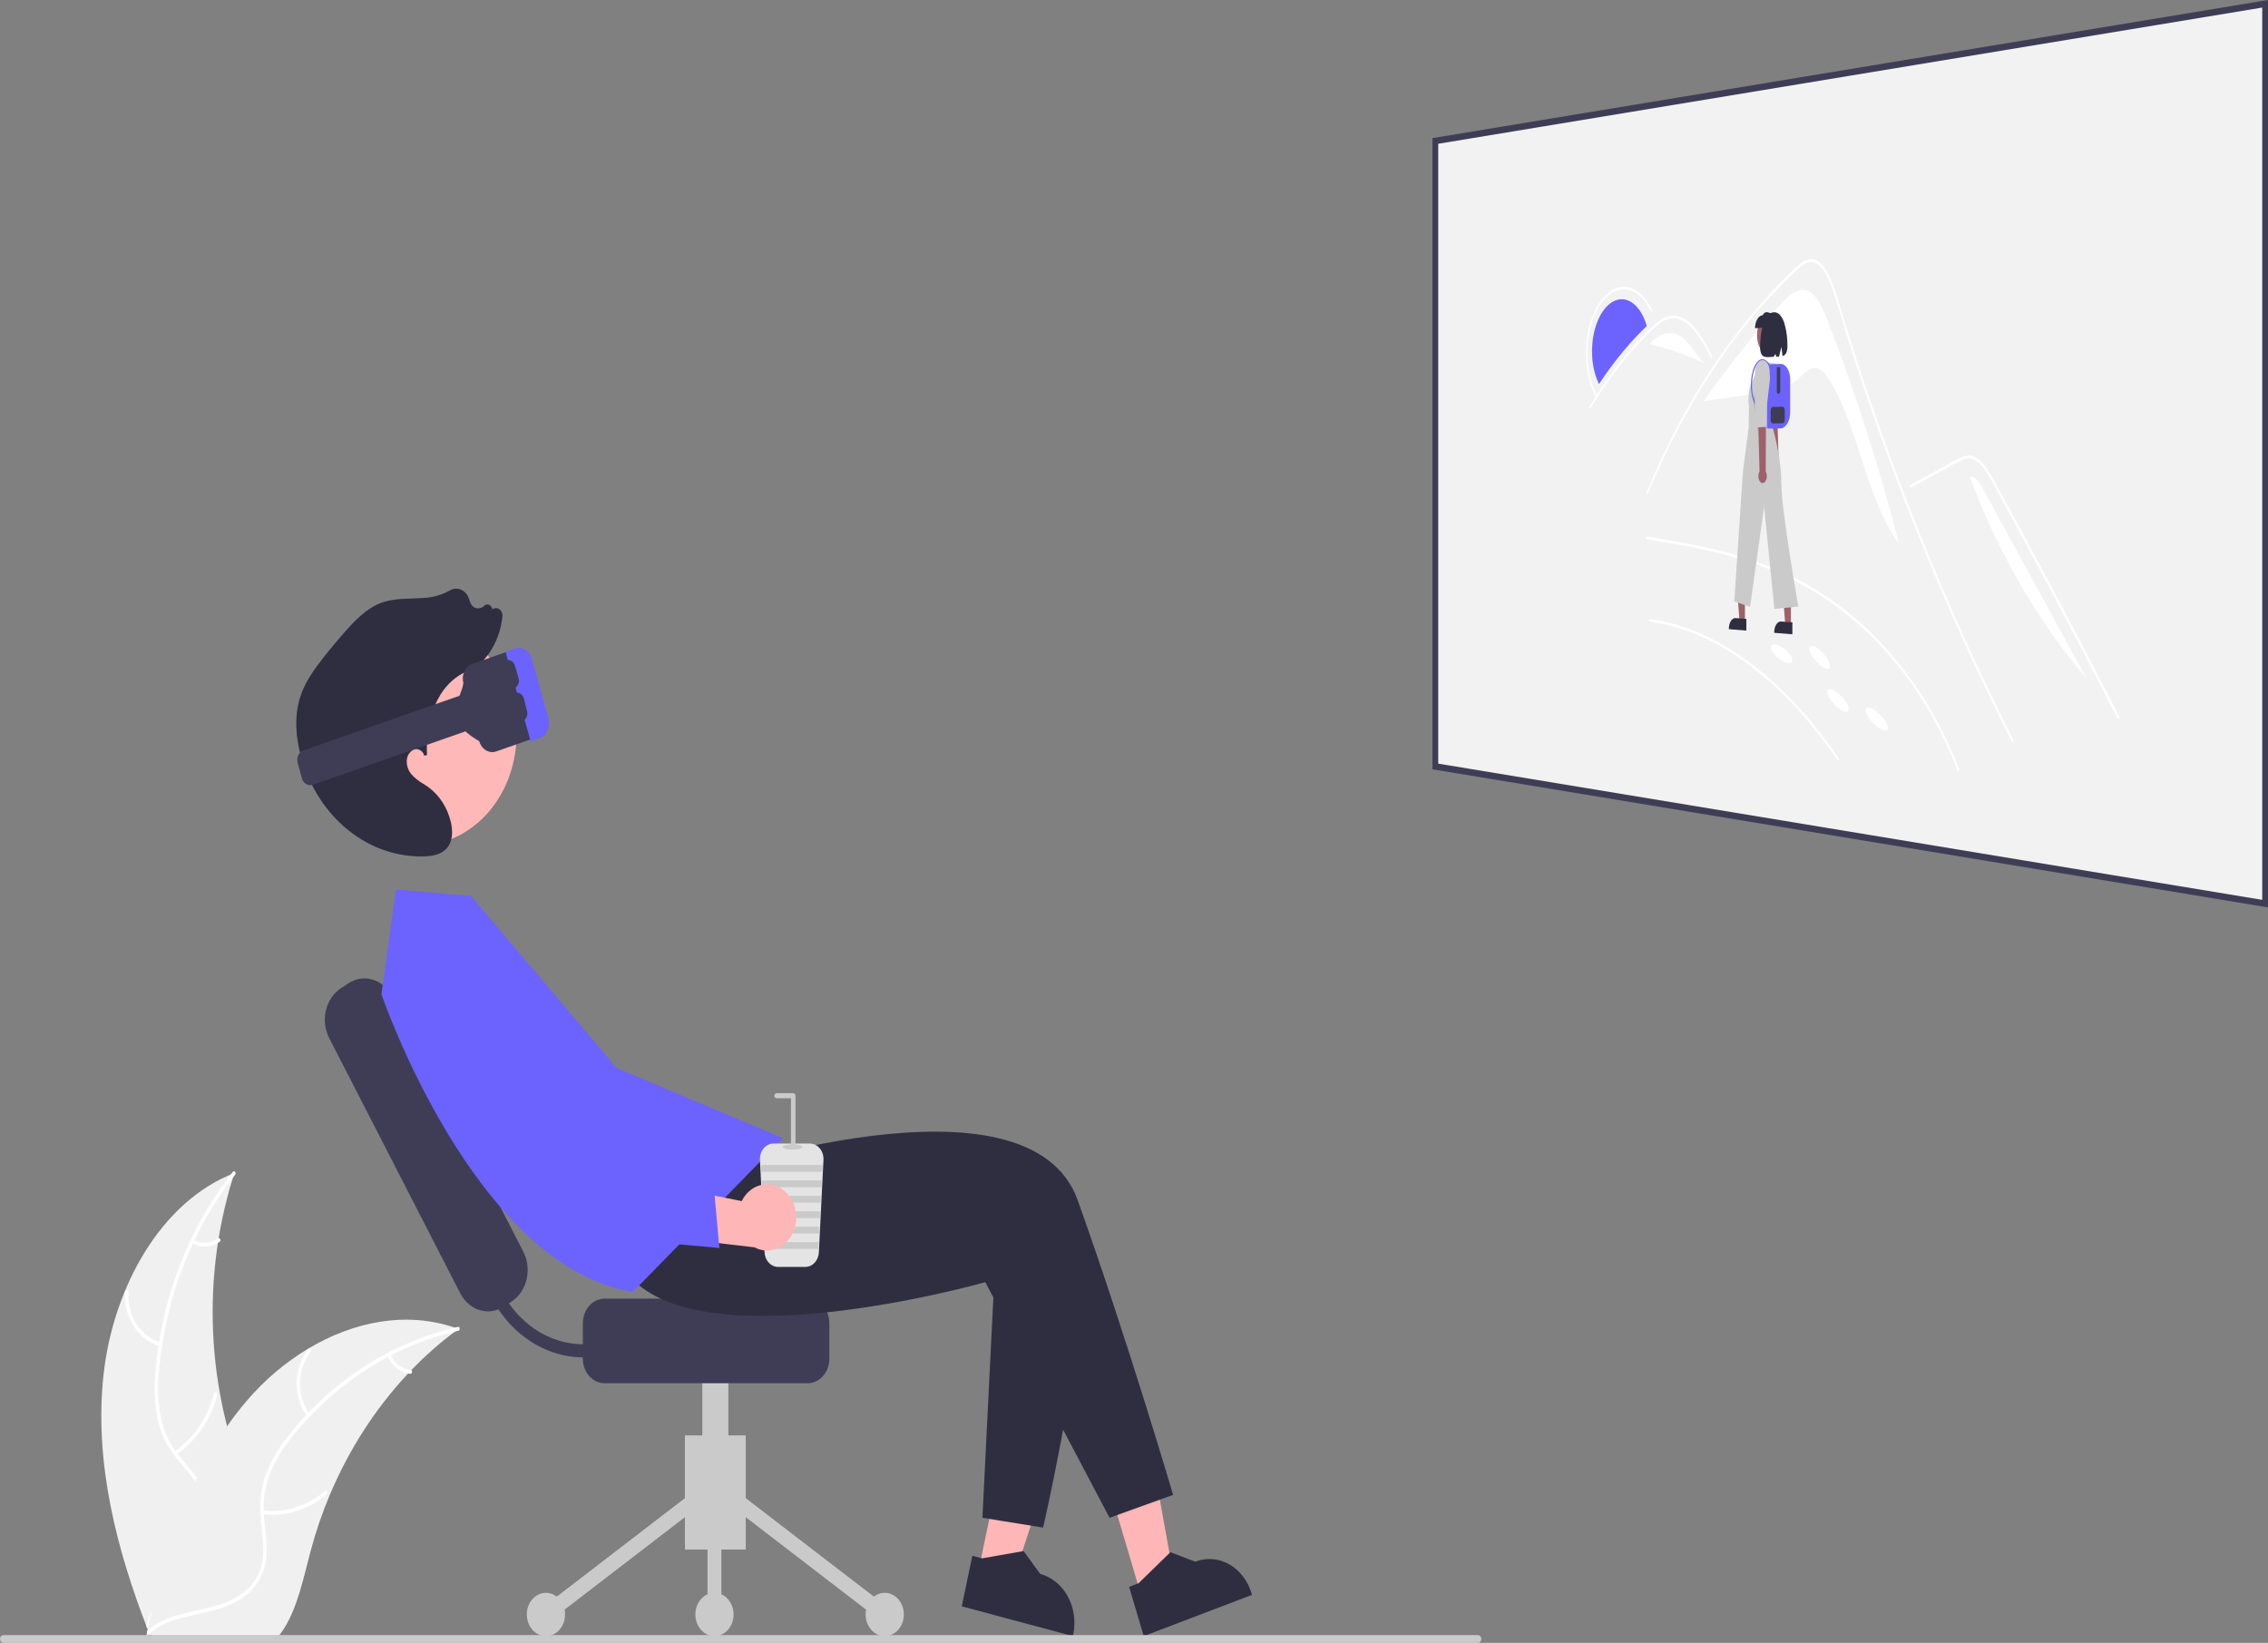 <svg viewBox="0 0 867 628" fill="none" xmlns="http://www.w3.org/2000/svg">
    <rect x="0" y="0" width="867" height="628" fill="#808080" stroke="none"/>
    <g clip-path="url(#clip0_77_1100)">
        <path
            d="M39.576 525.517C43.24 492.145 61.502 459.263 89.605 448.403C78.522 482.752 78.524 520.434 89.611 554.781C93.93 568.01 99.949 582.215 95.887 595.547C93.36 603.843 87.177 610.19 80.266 614.159C73.355 618.128 65.685 620.019 58.111 621.873L56.62 623.269C44.596 592.52 35.911 558.889 39.576 525.517Z"
            fill="#F0F0F0" />
        <path
            d="M89.883 449.034C73.518 469.802 63.346 495.881 60.813 523.568C60.174 529.517 60.368 535.544 61.386 541.425C62.541 547.118 65.022 552.356 68.569 556.596C71.807 560.625 75.531 564.321 77.847 569.171C79 571.673 79.674 574.424 79.822 577.242C79.971 580.059 79.593 582.881 78.711 585.521C76.666 592.165 72.635 597.58 68.53 602.721C63.972 608.428 59.159 614.275 57.222 621.841C56.987 622.758 55.745 622.292 55.979 621.377C59.349 608.212 70.633 600.734 76.015 588.877C78.526 583.344 79.58 576.921 77.226 571.08C75.167 565.973 71.33 562.158 68.021 558.111C64.506 554.032 61.927 549.041 60.509 543.573C59.23 537.769 58.832 531.762 59.332 525.807C60.27 512.38 63.066 499.204 67.618 486.761C72.743 472.528 79.981 459.392 89.017 447.923C89.577 447.213 90.439 448.329 89.883 449.034Z"
            fill="white" />
        <path
            d="M61.165 514.599C57.121 513.487 53.558 510.783 51.112 506.97C48.665 503.158 47.495 498.484 47.811 493.785C47.877 492.834 49.185 492.907 49.118 493.859C48.817 498.234 49.908 502.587 52.192 506.132C54.476 509.678 57.804 512.181 61.576 513.191C62.395 513.412 61.98 514.818 61.165 514.599Z"
            fill="white" />
        <path
            d="M66.69 554.798C73.994 549.859 79.386 541.984 81.79 532.743C82.028 531.827 83.271 532.293 83.033 533.207C80.515 542.819 74.889 551.001 67.279 556.122C66.553 556.61 65.968 555.283 66.69 554.798Z"
            fill="white" />
        <path
            d="M73.958 473.932C75.443 474.732 77.081 475.101 78.724 475.006C80.366 474.912 81.962 474.357 83.369 473.391C84.089 472.893 84.673 474.22 83.957 474.715C82.399 475.774 80.636 476.384 78.821 476.493C77.006 476.602 75.196 476.206 73.547 475.34C73.386 475.273 73.253 475.139 73.176 474.965C73.099 474.791 73.082 474.59 73.131 474.403C73.186 474.217 73.304 474.064 73.459 473.975C73.614 473.887 73.793 473.871 73.958 473.932Z"
            fill="white" />
        <path
            d="M175.265 508.01C174.823 508.335 174.381 508.66 173.939 508.998C168.021 513.406 162.428 518.35 157.217 523.784C156.808 524.197 156.399 524.622 156.002 525.047C143.57 538.289 133.416 554.029 126.058 571.469C123.136 578.411 120.684 585.595 118.724 592.959C116.017 603.129 113.797 614.4 108.44 622.718C107.89 623.593 107.292 624.429 106.651 625.22H58.239C58.129 625.158 58.019 625.108 57.908 625.045L55.975 625.145C56.053 624.757 56.141 624.357 56.218 623.969C56.263 623.744 56.318 623.519 56.362 623.294C56.395 623.144 56.428 622.994 56.45 622.856C56.461 622.806 56.472 622.756 56.483 622.718C56.505 622.581 56.539 622.456 56.561 622.331C57.047 620.092 57.547 617.852 58.063 615.613C58.063 615.601 58.063 615.601 58.074 615.588C62.039 598.538 67.297 581.714 74.642 566.327C74.863 565.865 75.083 565.389 75.326 564.926C78.671 558.012 82.51 551.418 86.803 545.212C89.163 541.822 91.674 538.57 94.325 535.467C101.188 527.466 109.12 520.737 117.829 515.528C135.192 505.145 155.295 501.167 173.851 507.509C174.326 507.672 174.79 507.835 175.265 508.01Z"
            fill="#F0F0F0" />
        <path
            d="M175.156 508.706C151.049 514.128 129.063 528.015 112.322 548.395C108.649 552.71 105.6 557.653 103.286 563.043C101.182 568.376 100.378 574.25 100.956 580.055C101.4 585.479 102.408 590.969 101.679 596.421C101.27 599.206 100.345 601.861 98.966 604.212C97.587 606.563 95.784 608.558 93.677 610.065C88.512 613.975 82.415 615.55 76.404 616.856C69.731 618.305 62.78 619.691 57.211 624.412C56.536 624.984 55.791 623.764 56.465 623.193C66.155 614.98 79.14 616.704 89.74 610.906C94.686 608.2 98.943 603.79 100.168 597.522C101.239 592.04 100.204 586.378 99.713 580.89C99.076 575.237 99.67 569.493 101.444 564.16C103.508 558.654 106.384 553.586 109.949 549.173C117.836 539.092 127.073 530.478 137.322 523.647C148.981 515.777 161.743 510.224 175.056 507.228C175.88 507.043 175.975 508.522 175.156 508.706Z"
            fill="white" />
        <path
            d="M117.371 541.473C114.733 537.828 113.326 533.24 113.399 528.527C113.473 523.815 115.023 519.286 117.773 515.749C118.332 515.035 119.337 515.985 118.778 516.699C116.212 519.988 114.768 524.207 114.707 528.595C114.647 532.983 115.973 537.252 118.447 540.629C118.984 541.364 117.905 542.204 117.371 541.473Z"
            fill="white" />
        <path
            d="M100.412 577.338C108.869 578.375 117.361 575.763 124.194 570.024C124.87 569.455 125.615 570.674 124.939 571.242C117.819 577.199 108.977 579.897 100.178 578.796C99.339 578.691 99.578 577.233 100.412 577.338Z"
            fill="white" />
        <path
            d="M149.204 517.726C149.965 519.377 151.077 520.788 152.438 521.833C153.8 522.878 155.37 523.523 157.006 523.711C157.845 523.804 157.606 525.262 156.772 525.169C154.965 524.952 153.233 524.237 151.726 523.087C150.219 521.936 148.984 520.385 148.128 518.57C148.035 518.406 148 518.209 148.031 518.017C148.062 517.826 148.156 517.655 148.294 517.539C148.437 517.428 148.612 517.385 148.783 517.42C148.953 517.455 149.105 517.565 149.204 517.726Z"
            fill="white" />
        <path d="M436.312 610.086L449.146 605.196L438.598 546.804L419.656 554.021L436.312 610.086Z"
            fill="#FFB6B6" />
        <path
            d="M431.628 606.588L435.241 605.212L447.415 593.342L456.904 596.957C461.176 595.33 465.845 595.691 469.882 597.961C473.918 600.231 476.994 604.225 478.431 609.063L478.607 609.655L437.223 625.423L431.628 606.588Z"
            fill="#2F2E41" />
        <path d="M374.045 600.477L387.223 604.007L405.513 548.121L386.064 542.912L374.045 600.477Z"
            fill="#FFB6B6" />
        <path
            d="M371.701 594.704L375.41 595.697L391.284 592.907L397.653 601.654C402.039 602.83 405.834 605.93 408.202 610.273C410.57 614.617 411.318 619.847 410.281 624.815L410.154 625.423L367.663 614.044L371.701 594.704Z"
            fill="#2F2E41" />
        <path d="M261.829 592.325H285.076V548.696H261.829V592.325Z" fill="#CACACA" />
        <path d="M283.911 571.782L280.928 576.762L336.721 619.639L339.705 614.659L283.911 571.782Z"
            fill="#CACACA" />
        <path d="M262.994 571.782L207.2 614.659L210.184 619.639L265.977 576.762L262.994 571.782Z"
            fill="#CACACA" />
        <path
            d="M338.213 625.423C342.248 625.423 345.519 621.719 345.519 617.149C345.519 612.579 342.248 608.874 338.213 608.874C334.178 608.874 330.907 612.579 330.907 617.149C330.907 621.719 334.178 625.423 338.213 625.423Z"
            fill="#CACACA" />
        <path
            d="M273.121 625.423C277.156 625.423 280.427 621.719 280.427 617.149C280.427 612.579 277.156 608.874 273.121 608.874C269.086 608.874 265.814 612.579 265.814 617.149C265.814 621.719 269.086 625.423 273.121 625.423Z"
            fill="#CACACA" />
        <path
            d="M208.693 625.423C212.728 625.423 215.999 621.719 215.999 617.149C215.999 612.579 212.728 608.874 208.693 608.874C204.657 608.874 201.386 612.579 201.386 617.149C201.386 621.719 204.657 625.423 208.693 625.423Z"
            fill="#CACACA" />
        <path d="M275.778 574.271H270.464V617.149H275.778V574.271Z" fill="#CACACA" />
        <path d="M268.471 568.254H278.434V510.332H268.471V568.254Z" fill="#CACACA" />
        <path
            d="M222.801 519.359V505.818C222.803 503.325 223.679 500.936 225.235 499.173C226.792 497.41 228.902 496.418 231.103 496.416H308.741C310.943 496.418 313.053 497.41 314.609 499.173C316.166 500.936 317.041 503.325 317.044 505.818V519.359C317.041 521.852 316.166 524.242 314.609 526.004C313.053 527.767 310.943 528.759 308.741 528.762H231.103C228.902 528.759 226.792 527.767 225.235 526.004C223.679 524.242 222.803 521.852 222.801 519.359Z"
            fill="#3F3D56" />
        <path
            d="M175.951 494.388L125.828 396.784C124.197 393.601 123.749 389.816 124.579 386.259C125.41 382.702 127.453 379.664 130.26 377.81L133.189 375.881C135.999 374.034 139.342 373.526 142.482 374.467C145.623 375.408 148.306 377.721 149.942 380.9L200.066 478.505C201.696 481.687 202.145 485.472 201.315 489.029C200.484 492.586 198.441 495.625 195.634 497.478L192.705 499.408C189.894 501.254 186.552 501.762 183.412 500.821C180.271 499.88 177.588 497.567 175.951 494.388Z"
            fill="#3F3D56" />
        <path
            d="M223.128 518.893C212.293 518.879 201.905 513.998 194.244 505.321C186.582 496.644 182.273 484.88 182.26 472.609H186.678C186.679 480.171 188.514 487.587 191.982 494.049C195.45 500.51 200.418 505.769 206.345 509.251C212.272 512.734 218.93 514.305 225.591 513.795C232.253 513.285 238.663 510.713 244.122 506.359L246.67 510.446C239.787 515.961 231.559 518.914 223.128 518.893Z"
            fill="#3F3D56" />
        <path
            d="M269.518 448.842C269.518 448.842 393.226 406.311 412.003 458.849C430.78 511.387 448.453 571.431 448.453 571.431L424.153 580.188L376.658 490.122C376.658 490.122 262.178 522.646 238.235 484.493L269.518 448.842Z"
            fill="#2F2E41" />
        <path
            d="M180.051 342.514L151.333 340.012L145.811 380.041C145.811 380.041 181.156 483.867 241.905 493.874L299.341 435.082L235.73 408.241L180.051 342.514Z"
            fill="#6C63FF" />
        <path
            d="M176.694 318.718C195.248 308.228 202.78 282.689 193.517 261.676C184.254 240.663 161.704 232.133 143.15 242.623C124.596 253.113 117.064 278.652 126.327 299.665C135.589 320.678 158.139 329.208 176.694 318.718Z"
            fill="#FFB8B8" />
        <path
            d="M170.34 324.722C168.607 326.364 165.995 327.23 162.422 327.356C151.908 327.723 141.578 324.174 133.017 317.253C124.455 310.331 118.135 300.42 115.026 289.039C113.461 283.312 112.136 274.768 114.708 266.59C116.557 260.712 120.188 255.783 123.446 251.623C126.266 248.022 129.21 244.494 132.195 241.139C135.761 237.129 140.013 232.675 145.345 230.583C149.253 229.051 153.44 228.915 157.49 228.783C158.902 228.736 160.362 228.689 161.78 228.582C165.307 228.446 168.769 227.468 171.94 225.712C172.591 225.317 173.309 225.085 174.046 225.031C174.783 224.977 175.521 225.103 176.211 225.401C176.914 225.702 177.552 226.17 178.081 226.774C178.61 227.379 179.018 228.104 179.278 228.903C179.79 230.472 180.251 231.887 181.818 232.41C182.383 232.581 182.977 232.594 183.547 232.446C184.117 232.298 184.646 231.994 185.088 231.561C185.322 231.332 185.602 231.174 185.903 231.099C186.205 231.024 186.518 231.036 186.815 231.133C187.112 231.226 187.384 231.401 187.608 231.641C187.831 231.881 188 232.179 188.098 232.51L188.227 232.94C188.549 232.689 188.919 232.531 189.307 232.478C189.694 232.425 190.087 232.48 190.452 232.637C190.981 232.853 191.429 233.266 191.722 233.809C192.015 234.352 192.136 234.991 192.065 235.623C191.541 240.828 189.739 245.763 186.864 249.867C184.876 252.648 182.424 254.959 179.649 256.669L179.204 256.947L178.897 256.422C166.419 261.644 162.608 276.45 163.224 288.667L162.133 288.833C162.048 288.436 161.893 288.063 161.678 287.735C161.463 287.408 161.191 287.133 160.88 286.927C160.519 286.668 160.117 286.492 159.696 286.409C159.275 286.326 158.844 286.338 158.427 286.444C157.635 286.727 156.934 287.269 156.414 288.002C155.893 288.735 155.576 289.627 155.502 290.564C155.445 291.543 155.569 292.525 155.866 293.447C156.163 294.37 156.626 295.212 157.226 295.92C158.532 297.389 160.04 298.607 161.692 299.527C162.441 300.006 163.215 300.501 163.949 301.045C168.102 304.15 171.099 308.88 172.366 314.33C172.936 316.824 173.263 320.382 171.586 323.17C171.236 323.75 170.817 324.273 170.34 324.722Z"
            fill="#2F2E41" />
        <path
            d="M416.889 474.959C411.11 531.259 398.748 583.94 398.748 583.94L375.553 580.187L380.836 474.02"
            fill="#2F2E41" />
        <path
            d="M188.171 287.498C187.062 287.497 185.982 287.094 185.089 286.349C184.196 285.603 183.537 284.554 183.208 283.354C168.137 274.458 176.104 268.185 177.142 261.124C176.941 260.386 176.87 259.611 176.933 258.842C176.996 258.073 177.193 257.326 177.511 256.644C177.829 255.961 178.263 255.356 178.788 254.863C179.313 254.37 179.918 253.999 180.569 253.771L195.976 248.379C197.292 247.92 198.715 248.071 199.932 248.799C201.149 249.526 202.062 250.771 202.469 252.26L208.535 274.49C208.94 275.98 208.806 277.591 208.164 278.969C207.521 280.347 206.422 281.381 205.108 281.843L189.701 287.235C189.205 287.409 188.69 287.497 188.171 287.498Z"
            fill="#3F3D56" />
        <path
            d="M198.24 247.608C199.361 247.599 200.455 248 201.36 248.75C202.265 249.501 202.932 250.562 203.263 251.775L209.653 274.504C210.085 276.027 209.977 277.68 209.35 279.114C209.049 279.817 208.627 280.445 208.11 280.961C207.592 281.477 206.988 281.871 206.334 282.12L202.87 283.437L193.25 249.222L196.714 247.906C197.206 247.718 197.721 247.618 198.24 247.608Z"
            fill="#6C63FF" />
        <path
            d="M118.596 300.16C117.878 300.16 117.18 299.9 116.602 299.417C116.025 298.935 115.599 298.257 115.386 297.481L113.781 291.599C113.651 291.122 113.605 290.62 113.646 290.123C113.687 289.626 113.814 289.143 114.02 288.702C114.226 288.26 114.507 287.869 114.846 287.55C115.185 287.231 115.577 286.992 115.998 286.844L185.564 262.497C185.985 262.35 186.428 262.298 186.867 262.344C187.306 262.39 187.733 262.534 188.123 262.767C188.513 263 188.858 263.318 189.14 263.703C189.421 264.087 189.633 264.531 189.763 265.008L191.368 270.889C191.629 271.852 191.543 272.894 191.128 273.785C190.712 274.677 190.002 275.345 189.152 275.643L119.585 299.99C119.265 300.103 118.931 300.16 118.596 300.16Z"
            fill="#3F3D56" />
        <path
            d="M307.837 484.304H297.471C296.14 484.304 294.86 483.726 293.893 482.69C292.926 481.655 292.346 480.239 292.272 478.734L290.513 443.366C290.473 442.565 290.578 441.763 290.821 441.009C291.064 440.255 291.441 439.565 291.928 438.982C292.415 438.399 293.001 437.935 293.652 437.617C294.303 437.3 295.004 437.137 295.713 437.137H309.596C310.304 437.137 311.005 437.3 311.656 437.617C312.307 437.935 312.894 438.399 313.381 438.982C313.868 439.566 314.244 440.255 314.487 441.009C314.731 441.763 314.835 442.565 314.795 443.366L313.037 478.734C312.962 480.239 312.382 481.655 311.415 482.69C310.448 483.726 309.168 484.304 307.837 484.304Z"
            fill="#E4E4E4" />
        <path d="M314.408 445.326L314.275 447.947H291.034L290.9 445.326H314.408Z" fill="#CACACA" />
        <path d="M314.113 451.221L313.986 453.842H291.323L291.195 451.221H314.113Z" fill="#CACACA" />
        <path d="M313.825 457.117L313.691 459.738H291.618L291.484 457.117H313.825Z" fill="#CACACA" />
        <path d="M313.529 463.014L313.396 465.633H291.913L291.779 463.014H313.529Z" fill="#CACACA" />
        <path d="M313.234 468.909L313.107 471.53H292.202L292.075 468.909H313.234Z" fill="#CACACA" />
        <path d="M312.944 474.805L312.812 477.426H292.497L292.363 474.805H312.944Z" fill="#CACACA" />
        <path
            d="M302.943 439.43C305.02 439.43 306.703 438.99 306.703 438.447C306.703 437.904 305.02 437.464 302.943 437.464C300.867 437.464 299.184 437.904 299.184 438.447C299.184 438.99 300.867 439.43 302.943 439.43Z"
            fill="#CACACA" />
        <path
            d="M303.228 439.43C303.114 439.43 303.001 439.404 302.896 439.355C302.791 439.305 302.695 439.233 302.615 439.142C302.534 439.051 302.47 438.942 302.427 438.823C302.383 438.704 302.361 438.576 302.361 438.447V419.836H296.87C296.64 419.835 296.42 419.731 296.258 419.547C296.096 419.363 296.005 419.113 296.005 418.853C296.005 418.593 296.096 418.344 296.258 418.16C296.42 417.975 296.64 417.872 296.87 417.871H303.228C303.342 417.871 303.455 417.896 303.56 417.945C303.666 417.995 303.761 418.067 303.842 418.158C303.922 418.25 303.986 418.358 304.03 418.477C304.073 418.596 304.096 418.724 304.096 418.853V438.447C304.096 438.576 304.073 438.704 304.03 438.823C303.986 438.942 303.922 439.051 303.842 439.142C303.761 439.233 303.666 439.305 303.56 439.355C303.455 439.404 303.342 439.43 303.228 439.43Z"
            fill="#CACACA" />
        <path
            d="M300.26 455.556C299.005 454.39 297.539 453.55 295.965 453.095C294.392 452.64 292.75 452.581 291.154 452.922C289.559 453.264 288.049 453.998 286.731 455.072C285.413 456.146 284.319 457.534 283.526 459.139L244.667 451.299L252.781 472.633L288.438 476.807C290.906 478.137 293.72 478.396 296.346 477.534C298.971 476.671 301.226 474.748 302.684 472.129C304.141 469.509 304.699 466.375 304.253 463.321C303.806 460.266 302.385 457.503 300.26 455.556Z"
            fill="#FFB6B6" />
        <path
            d="M274.994 477.046L203.777 470.706L203.635 470.401C203.363 469.818 176.379 411.928 172.409 398.646C169.938 390.649 169.957 381.935 172.463 373.951L172.535 373.758L172.695 373.653C175.978 371.525 179.803 370.726 183.54 371.39C187.276 372.054 190.702 374.14 193.252 377.304C205.489 392.656 214.408 411.02 219.306 430.945L222.08 442.282L273.032 455.207L274.994 477.046Z"
            fill="#6C63FF" />
        <path d="M548.697 53.881L865.895 1.447V345.421L548.697 292.988V53.881Z" fill="#F2F2F2" />
        <path
            d="M867 346.867L547.592 294.07V52.8L867 0V346.867ZM549.801 291.907L864.791 343.975V2.894L549.801 54.963V291.907Z"
            fill="#3F3D56" />
        <path
            d="M698.639 122.533C698.167 121.317 697.674 120.082 697.146 118.894C696.639 117.734 696.07 116.611 695.441 115.531C694.872 114.544 694.202 113.637 693.444 112.828C692.762 112.096 691.956 111.529 691.074 111.162C690.113 110.786 689.081 110.708 688.084 110.937C687.044 111.186 686.049 111.634 685.142 112.261C684.14 112.944 683.194 113.726 682.314 114.597C681.398 115.483 680.512 116.449 679.663 117.408C677.14 120.263 674.656 123.156 672.209 126.088C669.779 129.002 667.383 131.952 665.023 134.939C662.68 137.909 660.373 140.914 658.101 143.956C655.843 146.98 653.621 150.04 651.435 153.135L651.444 153.318L656.568 152.597L661.76 151.868L667.013 151.13L672.332 150.379C673.624 150.198 674.93 150.01 676.237 149.766C677.556 149.53 678.864 149.212 680.152 148.814C681.471 148.404 682.755 147.864 683.99 147.201C685.292 146.496 686.52 145.629 687.652 144.615C688.101 144.212 688.547 143.778 688.995 143.348C689.444 142.918 689.897 142.492 690.356 142.111C690.798 141.735 691.27 141.407 691.767 141.132C692.235 140.873 692.74 140.707 693.259 140.643C693.892 140.58 694.529 140.69 695.117 140.964C695.744 141.259 696.327 141.663 696.844 142.162C697.418 142.709 697.947 143.314 698.426 143.968C698.931 144.654 699.405 145.369 699.846 146.11C702.533 150.748 704.809 155.676 706.641 160.821C708.63 166.152 710.397 171.772 712.223 177.346C714.053 182.944 715.932 188.496 718.125 193.675C720.188 198.763 722.824 203.528 725.967 207.85C723.998 200.272 721.944 192.79 719.804 185.405C717.675 178.057 715.466 170.812 713.177 163.671C710.895 156.57 708.539 149.579 706.109 142.7C703.691 135.862 701.2 129.139 698.637 122.533H698.639Z"
            fill="white" />
        <path
            d="M629.509 124.565L629.431 124.668L629.353 124.771L629.274 124.872L629.196 124.973C629.004 125.153 628.812 125.334 628.621 125.519C628.431 125.703 628.241 125.889 628.051 126.075C627.862 126.263 627.674 126.451 627.486 126.641L626.924 127.211C626.572 127.569 626.223 127.93 625.874 128.293C625.526 128.657 625.18 129.024 624.835 129.394C624.49 129.764 624.147 130.14 623.806 130.52C623.464 130.9 623.124 131.28 622.785 131.659C622.112 132.421 621.445 133.194 620.785 133.98C620.124 134.765 619.471 135.561 618.825 136.365C618.179 137.173 617.54 137.992 616.907 138.825C616.273 139.657 615.648 140.5 615.029 141.354C614.708 141.797 614.389 142.243 614.072 142.692C613.756 143.142 613.441 143.594 613.128 144.048C612.815 144.503 612.504 144.962 612.196 145.424C611.887 145.887 611.58 146.349 611.274 146.809L611.207 146.684L611.142 146.559L611.078 146.434L611.02 146.291L611.004 146.259L610.989 146.226L610.974 146.194L610.96 146.16C610.308 144.726 609.795 143.216 609.429 141.657C609.042 140.019 608.79 138.344 608.675 136.653C608.553 134.92 608.566 133.178 608.712 131.447C608.857 129.711 609.142 127.994 609.564 126.318C609.959 124.732 610.498 123.197 611.172 121.737C611.773 120.429 612.515 119.211 613.381 118.11C614.152 117.126 615.054 116.286 616.055 115.62C616.978 115.008 617.999 114.611 619.059 114.452C620.087 114.306 621.131 114.413 622.119 114.766C623.151 115.144 624.11 115.738 624.948 116.517C625.89 117.391 626.711 118.419 627.385 119.568C628.161 120.884 628.794 122.302 629.27 123.79L629.279 123.816L629.287 123.844L629.296 123.871L629.304 123.897L629.357 124.064L629.409 124.231L629.46 124.4L629.509 124.565Z"
            fill="#6C63FF" />
        <path
            d="M630.612 237.635C631.782 237.784 632.954 237.966 634.129 238.183C635.303 238.4 636.481 238.65 637.663 238.934C638.848 239.221 640.034 239.542 641.222 239.898C642.41 240.254 643.602 240.646 644.798 241.074C648.487 242.405 652.094 244.009 655.597 245.875C659.304 247.848 662.902 250.072 666.371 252.536C670.062 255.157 673.621 258.007 677.033 261.074C680.67 264.343 684.158 267.821 687.482 271.493C688.626 272.753 689.761 274.045 690.887 275.37C692.013 276.696 693.132 278.056 694.244 279.451C695.356 280.846 696.457 282.273 697.548 283.732C698.638 285.19 699.72 286.683 700.794 288.21L701.188 288.773L701.581 289.339L701.974 289.909L702.365 290.48C702.393 290.53 702.432 290.572 702.478 290.601C702.524 290.63 702.576 290.646 702.629 290.647C702.674 290.642 702.718 290.626 702.758 290.601C702.797 290.575 702.832 290.54 702.858 290.498C702.923 290.402 702.959 290.285 702.962 290.165C702.966 290.025 702.927 289.888 702.852 289.777C701.784 288.211 700.704 286.676 699.612 285.171C698.52 283.667 697.418 282.198 696.307 280.766C695.203 279.331 694.085 277.928 692.953 276.556C691.821 275.184 690.686 273.85 689.546 272.553C688.406 271.256 687.257 269.991 686.099 268.758C684.942 267.526 683.78 266.329 682.614 265.168C681.449 264.007 680.276 262.881 679.095 261.791C677.915 260.7 676.732 259.642 675.546 258.617C674.359 257.593 673.166 256.603 671.969 255.646C670.772 254.69 669.573 253.768 668.372 252.88C667.173 251.996 665.969 251.146 664.762 250.33C663.554 249.513 662.347 248.731 661.141 247.984C659.936 247.241 658.729 246.532 657.519 245.858C656.31 245.183 655.102 244.545 653.898 243.944C652.694 243.341 651.488 242.773 650.278 242.24C649.068 241.707 647.864 241.209 646.664 240.746C645.465 240.285 644.267 239.859 643.07 239.467C641.873 239.075 640.68 238.719 639.491 238.398C638.303 238.078 637.116 237.792 635.93 237.54C634.745 237.289 633.565 237.071 632.39 236.889L631.948 236.821L631.507 236.757L631.056 236.697L630.612 236.641C630.573 236.64 630.534 236.652 630.501 236.676C630.466 236.702 630.436 236.737 630.413 236.777C630.387 236.824 630.368 236.875 630.356 236.929C630.341 236.991 630.333 237.055 630.334 237.119C630.334 237.182 630.341 237.245 630.356 237.306C630.368 237.363 630.388 237.417 630.414 237.468C630.437 237.512 630.467 237.551 630.503 237.583C630.534 237.612 630.571 237.63 630.612 237.635Z"
            fill="white" />
        <path
            d="M629.508 206.139C631.599 206.476 633.7 206.82 635.813 207.171C637.926 207.521 640.061 207.892 642.219 208.284C644.375 208.677 646.541 209.094 648.717 209.535C650.905 209.985 653.102 210.472 655.308 210.996C657.532 211.496 659.763 212.065 662 212.701C664.25 213.337 666.506 214.039 668.768 214.807C671.042 215.58 673.321 216.419 675.605 217.324C677.899 218.242 680.198 219.226 682.502 220.274C684.549 221.209 686.593 222.228 688.632 223.332C690.671 224.437 692.712 225.627 694.755 226.904C696.799 228.188 698.833 229.557 700.859 231.011C702.885 232.464 704.91 234.009 706.934 235.645C708.826 237.18 710.698 238.807 712.548 240.524C714.399 242.241 716.232 244.055 718.048 245.965C719.863 247.876 721.652 249.874 723.413 251.961C725.175 254.047 726.912 256.227 728.625 258.501C730.318 260.745 731.96 263.085 733.551 265.522C735.141 267.959 736.688 270.494 738.19 273.127C739.685 275.761 741.124 278.48 742.504 281.283C743.885 284.087 745.206 286.977 746.468 289.953C746.625 290.329 746.781 290.704 746.936 291.079C747.09 291.455 747.244 291.834 747.396 292.216C747.549 292.597 747.7 292.978 747.85 293.361C748 293.744 748.148 294.128 748.292 294.513C748.313 294.579 748.345 294.639 748.387 294.689C748.429 294.74 748.481 294.78 748.537 294.807C748.583 294.824 748.631 294.829 748.678 294.822C748.726 294.814 748.771 294.794 748.81 294.763C748.899 294.694 748.962 294.59 748.988 294.472C749.019 294.321 749.005 294.163 748.947 294.023C747.753 290.95 746.492 287.953 745.162 285.031C743.832 282.109 742.441 279.283 740.989 276.552C739.543 273.815 738.037 271.165 736.472 268.603C734.908 266.041 733.295 263.585 731.636 261.234C729.963 258.867 728.256 256.586 726.515 254.391C724.774 252.196 723.008 250.099 721.22 248.098C719.431 246.097 717.615 244.186 715.771 242.365C713.927 240.545 712.068 238.824 710.194 237.203C708.24 235.513 706.272 233.906 704.29 232.383C702.307 230.859 700.324 229.426 698.338 228.085C696.35 226.741 694.356 225.481 692.355 224.306C690.354 223.13 688.354 222.043 686.353 221.044C684.038 219.9 681.725 218.83 679.414 217.832C677.117 216.84 674.823 215.922 672.532 215.08C670.248 214.234 667.973 213.461 665.708 212.762C663.452 212.067 661.201 211.441 658.956 210.886C656.707 210.302 654.468 209.765 652.237 209.276C650.019 208.786 647.81 208.331 645.61 207.911C643.424 207.494 641.248 207.099 639.082 206.725C636.934 206.356 634.792 206 632.656 205.657L631.866 205.532L631.079 205.407L630.292 205.276L629.508 205.15C629.466 205.144 629.424 205.152 629.386 205.175C629.349 205.197 629.319 205.232 629.301 205.276C629.253 205.376 629.229 205.488 629.232 205.602C629.231 205.724 629.255 205.845 629.302 205.955C629.321 206.002 629.349 206.043 629.385 206.075C629.421 206.107 629.463 206.129 629.508 206.139Z"
            fill="white" />
        <path
            d="M769.062 283.521C768.723 282.854 768.385 282.184 768.049 281.511C767.712 280.838 767.376 280.168 767.041 279.501C766.706 278.834 766.372 278.164 766.04 277.492C765.707 276.82 765.375 276.15 765.045 275.483C762.356 270.04 759.721 264.588 757.142 259.128C754.576 253.699 752.064 248.258 749.605 242.808C747.159 237.387 744.766 231.954 742.426 226.507C740.095 221.087 737.812 215.655 735.578 210.213C734.067 206.53 732.581 202.843 731.119 199.151C729.656 195.459 728.22 191.774 726.811 188.095C725.403 184.416 724.018 180.731 722.656 177.041C721.293 173.351 719.957 169.666 718.646 165.986C718.022 164.234 717.403 162.483 716.788 160.732C716.174 158.98 715.566 157.229 714.964 155.478C714.361 153.727 713.764 151.975 713.172 150.224C712.58 148.473 711.994 146.722 711.413 144.97C710.962 143.613 710.514 142.254 710.07 140.895C709.625 139.535 709.183 138.177 708.744 136.818C708.306 135.46 707.871 134.101 707.44 132.741C707.008 131.382 706.58 130.023 706.154 128.663C706.032 128.275 705.912 127.886 705.792 127.498C705.672 127.109 705.552 126.72 705.434 126.33C705.315 125.941 705.197 125.552 705.079 125.162L704.727 123.992C704.451 123.075 704.175 122.158 703.901 121.24C703.626 120.323 703.351 119.408 703.075 118.496C702.798 117.584 702.52 116.674 702.238 115.768C701.957 114.861 701.672 113.96 701.384 113.063C701.052 112.043 700.708 111.011 700.334 109.996C699.961 108.982 699.561 107.987 699.131 107.038C698.715 106.112 698.246 105.217 697.728 104.361C697.242 103.558 696.687 102.812 696.071 102.134C695.807 101.834 695.522 101.559 695.218 101.312C694.929 101.078 694.622 100.873 694.301 100.702C693.991 100.536 693.668 100.405 693.336 100.31C693.008 100.217 692.674 100.161 692.336 100.144C691.857 100.138 691.379 100.214 690.919 100.369C690.447 100.529 689.991 100.746 689.558 101.014C689.105 101.295 688.668 101.609 688.25 101.953C687.821 102.299 687.401 102.674 686.988 103.055C683.973 105.861 681.027 108.785 678.152 111.826C675.3 114.846 672.52 117.978 669.813 121.223C667.123 124.445 664.506 127.775 661.963 131.211C659.435 134.626 656.981 138.142 654.6 141.762C652.23 145.348 649.936 149.019 647.719 152.777C645.514 156.517 643.386 160.34 641.333 164.248C639.292 168.135 637.327 172.103 635.438 176.15C633.564 180.173 631.766 184.274 630.043 188.453C630.027 188.504 630.001 188.549 629.967 188.586C629.933 188.623 629.891 188.65 629.846 188.665C629.808 188.672 629.769 188.668 629.732 188.655C629.696 188.641 629.662 188.618 629.635 188.587C629.567 188.515 629.521 188.42 629.504 188.316C629.481 188.189 629.496 188.057 629.546 187.94C629.755 187.432 629.965 186.925 630.176 186.419C630.388 185.913 630.601 185.41 630.816 184.909C631.03 184.409 631.245 183.906 631.461 183.401C631.677 182.895 631.894 182.395 632.114 181.9C634.844 175.667 637.746 169.615 640.821 163.745C643.914 157.835 647.181 152.12 650.624 146.599C654.089 141.037 657.725 135.683 661.532 130.538C665.372 125.352 669.382 120.39 673.563 115.653C674.269 114.853 674.981 114.061 675.698 113.276C676.414 112.491 677.136 111.712 677.864 110.938C678.591 110.165 679.323 109.399 680.061 108.64C680.798 107.881 681.54 107.129 682.287 106.382C682.664 106.006 683.042 105.631 683.422 105.256C683.801 104.882 684.182 104.51 684.564 104.141C684.946 103.77 685.329 103.403 685.715 103.04C686.1 102.676 686.487 102.317 686.877 101.961C687.241 101.583 687.627 101.231 688.031 100.908C688.419 100.599 688.825 100.321 689.246 100.075C689.652 99.837 690.073 99.633 690.506 99.465C690.929 99.302 691.362 99.176 691.802 99.089C693.248 98.943 694.687 99.445 695.81 100.488C697.082 101.68 698.142 103.136 698.935 104.776C699.867 106.634 700.671 108.571 701.339 110.57C702.041 112.599 702.649 114.642 703.197 116.467C703.369 117.042 703.542 117.616 703.715 118.189C703.888 118.763 704.062 119.337 704.238 119.912C704.412 120.486 704.587 121.059 704.763 121.633C704.939 122.207 705.116 122.78 705.294 123.353C705.964 125.531 706.641 127.708 707.327 129.883C708.013 132.058 708.707 134.234 709.409 136.41C710.112 138.588 710.822 140.763 711.54 142.938C712.258 145.112 712.984 147.287 713.72 149.464C714.174 150.808 714.631 152.151 715.091 153.493C715.55 154.835 716.013 156.178 716.48 157.523C716.947 158.867 717.417 160.211 717.89 161.554C718.362 162.896 718.837 164.238 719.313 165.58C720.808 169.773 722.332 173.957 723.885 178.134C725.443 182.327 727.031 186.512 728.648 190.691C730.268 194.886 731.921 199.075 733.606 203.258C735.295 207.457 737.015 211.651 738.766 215.839C741.096 221.413 743.48 226.975 745.916 232.524C748.366 238.103 750.87 243.671 753.427 249.229C756.004 254.816 758.636 260.396 761.323 265.968C764.029 271.572 766.793 277.168 769.617 282.757C769.689 282.899 769.72 283.063 769.706 283.226C769.694 283.363 769.648 283.493 769.572 283.601C769.543 283.646 769.506 283.683 769.462 283.708C769.418 283.733 769.37 283.746 769.321 283.746C769.265 283.736 769.212 283.71 769.166 283.671C769.121 283.632 769.085 283.58 769.062 283.521Z"
            fill="white" />
        <path
            d="M654.066 136.617L653.828 136.18L653.589 135.744L653.351 135.307L653.111 134.87C652.479 133.726 651.837 132.588 651.177 131.486C650.516 130.383 649.836 129.313 649.128 128.319C648.445 127.344 647.708 126.419 646.919 125.552C646.174 124.734 645.36 124 644.489 123.362C644.093 123.065 643.679 122.801 643.25 122.571C642.836 122.351 642.409 122.167 641.971 122.021C641.543 121.879 641.105 121.775 640.663 121.712C640.223 121.65 639.78 121.628 639.337 121.648C638.878 121.699 638.423 121.786 637.974 121.909C637.519 122.033 637.071 122.191 636.635 122.383C636.186 122.579 635.749 122.807 635.326 123.066C634.888 123.333 634.464 123.629 634.057 123.953C633.859 124.1 633.663 124.252 633.468 124.409C633.273 124.566 633.079 124.726 632.886 124.888C632.693 125.055 632.501 125.222 632.31 125.389C632.12 125.555 631.93 125.728 631.74 125.905C631.525 126.105 631.31 126.308 631.095 126.514C630.881 126.72 630.668 126.929 630.456 127.14C630.244 127.349 630.032 127.56 629.821 127.772L629.19 128.408C628.796 128.808 628.404 129.211 628.014 129.617C627.623 130.023 627.235 130.433 626.848 130.846C626.462 131.263 626.077 131.68 625.694 132.097C625.311 132.514 624.93 132.938 624.551 133.368C623.797 134.217 623.05 135.08 622.311 135.956C621.572 136.833 620.841 137.721 620.118 138.621C619.396 139.521 618.681 140.434 617.972 141.361C617.264 142.289 616.565 143.228 615.874 144.179C615.515 144.672 615.159 145.169 614.805 145.668C614.45 146.168 614.098 146.671 613.749 147.177C613.399 147.683 613.052 148.193 612.707 148.706C612.362 149.218 612.02 149.734 611.679 150.253C611.362 150.735 611.047 151.219 610.734 151.707C610.421 152.194 610.111 152.683 609.802 153.176C609.494 153.668 609.187 154.163 608.882 154.661C608.577 155.159 608.274 155.659 607.973 156.162C607.954 156.204 607.924 156.239 607.888 156.263C607.852 156.287 607.811 156.299 607.769 156.297C607.731 156.288 607.695 156.27 607.664 156.244C607.633 156.218 607.607 156.184 607.589 156.146C607.537 156.051 607.509 155.943 607.507 155.832C607.502 155.709 607.531 155.588 607.592 155.486L607.831 155.081L608.07 154.684L608.311 154.287L608.552 153.893C608.779 153.523 609.007 153.154 609.236 152.787C609.465 152.42 609.695 152.054 609.926 151.689C610.157 151.325 610.39 150.961 610.624 150.599C610.858 150.238 611.093 149.877 611.329 149.519C611.759 148.862 612.192 148.212 612.63 147.567C613.067 146.923 613.509 146.282 613.955 145.646C614.397 145.015 614.843 144.386 615.294 143.761C615.745 143.135 616.2 142.515 616.659 141.901C617.373 140.942 618.094 139.998 618.823 139.067C619.552 138.137 620.288 137.219 621.032 136.315C621.779 135.409 622.533 134.516 623.294 133.638C624.055 132.76 624.826 131.894 625.607 131.04C625.996 130.614 626.388 130.192 626.781 129.773C627.174 129.354 627.57 128.937 627.967 128.522C628.365 128.11 628.764 127.702 629.165 127.297C629.565 126.893 629.968 126.492 630.374 126.094L630.742 125.736C630.865 125.618 630.989 125.5 631.113 125.384C631.237 125.267 631.362 125.151 631.486 125.036C631.612 124.921 631.737 124.807 631.862 124.696C632.147 124.43 632.435 124.175 632.726 123.929C633.016 123.683 633.311 123.447 633.609 123.221C633.904 122.994 634.203 122.777 634.507 122.571C634.811 122.366 635.116 122.169 635.421 121.982C635.847 121.718 636.29 121.488 636.746 121.296C637.188 121.109 637.641 120.962 638.103 120.854C638.555 120.748 639.015 120.683 639.477 120.66C639.937 120.638 640.399 120.658 640.857 120.72C641.306 120.802 641.749 120.92 642.183 121.072C642.624 121.227 643.056 121.415 643.475 121.636C643.907 121.863 644.326 122.121 644.73 122.409C645.149 122.708 645.553 123.035 645.938 123.388C646.795 124.158 647.594 125.007 648.326 125.926C649.101 126.897 649.829 127.913 650.508 128.971C651.208 130.052 651.883 131.187 652.544 132.349C653.206 133.511 653.854 134.694 654.499 135.874C654.561 135.99 654.589 136.125 654.579 136.26C654.572 136.383 654.538 136.503 654.479 136.607C654.459 136.649 654.431 136.685 654.397 136.714C654.363 136.743 654.324 136.763 654.283 136.773C654.237 136.775 654.192 136.761 654.153 136.733C654.115 136.705 654.084 136.664 654.066 136.617Z"
            fill="white" />
        <path
            d="M730.492 186.452L740.36 181.045L745.341 178.317C745.746 178.073 746.153 177.836 746.561 177.608C746.97 177.379 747.382 177.158 747.797 176.944C748.212 176.729 748.629 176.523 749.049 176.326C749.468 176.128 749.89 175.937 750.312 175.754C750.677 175.597 751.054 175.48 751.439 175.404C752.198 175.253 752.976 175.27 753.73 175.453C754.116 175.546 754.493 175.68 754.857 175.853C755.192 176.039 755.517 176.248 755.829 176.478C756.15 176.714 756.459 176.97 756.754 177.245C757.058 177.528 757.348 177.83 757.624 178.148C757.909 178.477 758.179 178.821 758.434 179.18C758.698 179.545 758.958 179.918 759.214 180.297C759.469 180.677 759.72 181.063 759.967 181.457C760.214 181.851 760.455 182.251 760.692 182.659C760.928 183.067 761.16 183.481 761.387 183.902C761.669 184.409 761.951 184.918 762.232 185.429C762.514 185.939 762.794 186.451 763.074 186.963L763.915 188.503L764.757 190.046C765.919 192.171 767.082 194.305 768.245 196.445C769.409 198.586 770.577 200.74 771.749 202.906C772.921 205.075 774.093 207.249 775.267 209.429C776.441 211.608 777.619 213.803 778.801 216.012C779.98 218.22 781.162 220.435 782.349 222.658C783.536 224.881 784.724 227.118 785.911 229.367C787.103 231.618 788.295 233.876 789.488 236.139C790.681 238.403 791.878 240.681 793.079 242.976C794.283 245.273 795.487 247.579 796.693 249.893C797.898 252.207 799.108 254.534 800.321 256.874C801.535 259.215 802.75 261.564 803.966 263.921C805.182 266.277 806.402 268.648 807.624 271.033L808.074 271.909L808.523 272.785L808.973 273.66L809.422 274.536C809.453 274.604 809.496 274.664 809.548 274.712C809.6 274.761 809.66 274.796 809.725 274.817C809.779 274.832 809.835 274.834 809.89 274.824C809.945 274.813 809.998 274.79 810.044 274.756C810.142 274.686 810.211 274.576 810.238 274.45C810.267 274.294 810.24 274.131 810.165 273.997C808.929 271.584 807.695 269.18 806.461 266.784C805.228 264.388 803.998 262.006 802.772 259.638C801.547 257.27 800.322 254.91 799.098 252.559C797.875 250.207 796.655 247.872 795.439 245.554C794.22 243.224 793.003 240.903 791.786 238.589C790.57 236.274 789.357 233.975 788.149 231.691C786.941 229.405 785.733 227.127 784.526 224.857C783.319 222.587 782.115 220.331 780.914 218.089C779.716 215.846 778.518 213.611 777.321 211.384C776.125 209.156 774.932 206.943 773.744 204.743C772.555 202.543 771.368 200.35 770.181 198.165C768.994 195.98 767.811 193.809 766.633 191.652L765.749 190.039L764.866 188.431L763.982 186.826L763.098 185.225C762.852 184.775 762.605 184.325 762.358 183.875C762.112 183.425 761.863 182.978 761.613 182.535C761.362 182.092 761.108 181.655 760.851 181.222C760.594 180.789 760.33 180.364 760.061 179.948C759.573 179.187 759.048 178.456 758.489 177.76C757.954 177.092 757.369 176.477 756.74 175.923C756.155 175.403 755.511 174.974 754.826 174.646C754.16 174.332 753.449 174.16 752.728 174.138C752.302 174.16 751.878 174.211 751.458 174.29C751.036 174.37 750.618 174.478 750.207 174.613C749.792 174.75 749.384 174.914 748.986 175.103C748.58 175.297 748.184 175.516 747.799 175.759L746.53 176.452L745.266 177.146L744.005 177.841L742.753 178.532L732.761 184.017L730.298 185.371C730.245 185.401 730.197 185.444 730.159 185.497C730.121 185.549 730.093 185.61 730.077 185.675C730.041 185.81 730.036 185.953 730.061 186.092C730.078 186.216 730.13 186.33 730.209 186.418C730.246 186.458 730.294 186.482 730.346 186.488C730.397 186.494 730.448 186.482 730.492 186.452Z"
            fill="white" />
        <path
            d="M631.586 118.684L631.125 119.309C630.283 117.385 629.166 115.631 627.82 114.118C626.685 112.838 625.323 111.845 623.823 111.207C622.439 110.632 620.951 110.455 619.492 110.694C617.936 110.97 616.458 111.65 615.172 112.681C613.714 113.847 612.447 115.294 611.428 116.955C610.295 118.787 609.378 120.777 608.698 122.877C607.953 125.153 607.429 127.515 607.136 129.921C606.822 132.46 606.745 135.029 606.905 137.586C606.982 138.862 607.122 140.131 607.323 141.389C607.516 142.602 607.772 143.801 608.089 144.98C608.392 146.109 608.759 147.214 609.187 148.289C609.593 149.312 610.065 150.3 610.597 151.245L610.208 151.935C609.653 150.951 609.162 149.922 608.74 148.857C608.294 147.738 607.912 146.588 607.596 145.413C607.267 144.186 607.001 142.938 606.8 141.675C606.591 140.366 606.446 139.045 606.366 137.718C606.199 135.056 606.28 132.383 606.607 129.74C606.912 127.237 607.456 124.779 608.23 122.409C608.937 120.223 609.892 118.151 611.07 116.243C612.13 114.513 613.449 113.006 614.967 111.79C616.305 110.715 617.844 110.005 619.465 109.715C620.984 109.464 622.534 109.645 623.976 110.243C625.538 110.906 626.958 111.937 628.141 113.27C629.544 114.848 630.708 116.677 631.586 118.684Z"
            fill="white" />
        <path
            d="M678.187 182.993C678.091 182.896 678.005 182.788 677.93 182.669C677.85 182.543 677.781 182.409 677.723 182.268C677.662 182.118 677.612 181.963 677.574 181.803C677.534 181.636 677.506 181.465 677.489 181.292C677.472 181.117 677.467 180.94 677.474 180.764C677.48 180.591 677.499 180.419 677.529 180.25C677.558 180.085 677.598 179.924 677.65 179.767C677.7 179.617 677.762 179.472 677.836 179.334L675.918 147.936L679.122 148.186L680.014 179.209C680.15 179.435 680.255 179.684 680.324 179.946C680.398 180.219 680.44 180.502 680.45 180.788C680.461 181.076 680.44 181.364 680.387 181.646C680.337 181.921 680.251 182.187 680.133 182.434C680.029 182.656 679.89 182.854 679.722 183.018C679.582 183.162 679.414 183.267 679.232 183.326C679.058 183.377 678.876 183.377 678.702 183.326C678.509 183.262 678.333 183.148 678.187 182.993Z"
            fill="#9E616A" />
        <path
            d="M680.429 146.632L679.584 157.109L679.702 163.514L676.174 164.081L675.47 158.787L675.08 144.764C675.066 144.234 675.114 143.704 675.223 143.189C675.321 142.716 675.478 142.262 675.69 141.839C675.878 141.459 676.125 141.12 676.42 140.839C676.687 140.584 677.006 140.407 677.348 140.324C677.685 140.246 678.035 140.279 678.356 140.42C678.691 140.57 678.989 140.807 679.229 141.111C679.504 141.458 679.723 141.857 679.875 142.29C680.053 142.786 680.165 143.31 680.206 143.845L680.429 146.632Z"
            fill="#2F2E41" />
        <path d="M667.052 237.663L664.971 237.503L663.984 224.177L667.052 224.363V237.663Z"
            fill="#9E616A" />
        <path
            d="M667.583 241.048L660.902 240.511V240.371C660.9 239.811 660.969 239.253 661.106 238.715C661.224 238.242 661.41 237.795 661.658 237.391C661.872 237.039 662.153 236.746 662.481 236.532C662.788 236.335 663.138 236.244 663.49 236.269L667.584 236.576L667.583 241.048Z"
            fill="#2F2E41" />
        <path d="M684.634 239.006L682.466 238.839L681.438 225.234L684.634 225.429V239.006Z"
            fill="#9E616A" />
        <path
            d="M685.186 242.461L678.227 241.902V241.76C678.225 241.188 678.296 240.618 678.438 240.07C678.562 239.586 678.757 239.13 679.015 238.72C679.239 238.36 679.532 238.06 679.872 237.844C680.193 237.644 680.558 237.551 680.923 237.578L685.186 237.898V242.461Z"
            fill="#2F2E41" />
        <path
            d="M676.263 120.307C676.892 120.27 677.518 120.438 678.066 120.79C678.652 121.173 679.156 121.697 679.544 122.325C679.988 123.042 680.324 123.837 680.538 124.679C680.785 125.633 680.908 126.622 680.904 127.616C680.907 128.623 680.783 129.625 680.538 130.592C680.321 131.466 679.985 132.297 679.544 133.054C679.156 133.724 678.653 134.3 678.066 134.747C677.53 135.153 676.907 135.386 676.263 135.422C675.634 135.447 675.012 135.269 674.468 134.909C673.888 134.519 673.39 133.991 673.008 133.362C672.569 132.647 672.237 131.856 672.025 131.019C671.783 130.074 671.662 129.094 671.666 128.11C671.664 127.114 671.785 126.123 672.025 125.165C672.24 124.296 672.571 123.47 673.007 122.715C673.391 122.046 673.887 121.469 674.468 121.018C674.999 120.602 675.619 120.357 676.263 120.307Z"
            fill="#9E616A" />
        <path
            d="M675.667 138.514L678.885 138.983C679.29 139.91 679.615 140.879 679.856 141.877C680.106 142.911 680.278 143.968 680.369 145.035C680.463 146.128 680.479 147.227 680.415 148.323C680.352 149.425 680.207 150.518 679.981 151.593L677.551 163.12C677.551 163.12 677.762 163.806 678.078 164.996C678.394 166.186 678.817 167.886 679.239 169.906C679.661 171.926 680.086 174.273 680.403 176.756C680.74 179.297 680.918 181.862 680.933 184.432C681.064 188.352 681.402 192.261 681.945 196.136C682.553 201.047 683.365 206.644 684.179 211.923C684.993 217.202 685.812 222.193 686.426 225.852C687.04 229.511 687.451 231.856 687.451 231.856L678.304 232.776L674.371 193.712L669.014 231.974L662.98 229.94L666.294 179.986L668.496 163.444L668.59 155.367C668.59 155.367 668.531 154.991 668.479 154.366C668.412 153.534 668.389 152.699 668.413 151.864C668.44 150.771 668.566 149.683 668.789 148.619C669.023 147.47 669.434 146.376 670.004 145.388L672.894 138.656L675.667 138.514Z"
            fill="#CACACA" />
        <path
            d="M670.909 125.469L677.669 125.085V120.237C677.31 120.017 676.941 119.82 676.563 119.646C676.232 119.485 675.882 119.381 675.524 119.337C675.205 119.297 674.884 119.367 674.601 119.538C674.273 119.761 674.01 120.087 673.843 120.476C673.432 120.507 673.037 120.664 672.699 120.929C672.328 121.219 672.011 121.589 671.766 122.019C671.488 122.501 671.276 123.029 671.139 123.583C670.985 124.197 670.908 124.831 670.909 125.469Z"
            fill="#2F2E41" />
        <path
            d="M678.052 119.357C678.529 119.329 679.006 119.425 679.446 119.636C679.886 119.847 680.278 120.169 680.592 120.576C681.327 121.536 681.877 122.659 682.206 123.874C682.608 125.253 682.892 126.672 683.053 128.113C683.213 129.45 683.295 130.798 683.298 132.147C683.305 132.713 683.261 133.277 683.166 133.832C683.097 134.24 682.969 134.632 682.787 134.992C682.636 135.281 682.433 135.532 682.191 135.726C681.953 135.911 681.689 136.048 681.411 136.133L681.004 132.63L680.053 136.347L679.808 136.357L679.557 136.364H679.041L678.72 135.301L678.005 136.39C677.291 136.423 676.611 136.497 675.994 136.515C675.443 136.559 674.89 136.49 674.36 136.311C674.122 136.221 673.902 136.076 673.713 135.887C673.525 135.698 673.372 135.468 673.264 135.211C672.958 134.403 672.82 133.527 672.86 132.65C672.863 131.31 672.936 129.971 673.081 128.641C673.229 127.188 673.496 125.754 673.878 124.357C674.2 123.096 674.738 121.92 675.46 120.894C675.774 120.448 676.167 120.081 676.613 119.816C677.059 119.551 677.549 119.395 678.052 119.357Z"
            fill="#2F2E41" />
        <path opacity="0.2"
            d="M672.059 165.472L671.889 153.349L671.438 147.978L670.327 153.338L672.059 165.472Z"
            fill="black" />
        <path
            d="M680.603 163.759L675.478 163.816V139.31L680.603 139.105C681.112 139.088 681.614 139.233 682.053 139.525C682.524 139.841 682.929 140.267 683.241 140.776C683.599 141.355 683.87 141.997 684.044 142.676C684.242 143.442 684.342 144.236 684.34 145.034V157.638C684.341 158.44 684.241 159.238 684.044 160.007C683.869 160.699 683.597 161.354 683.241 161.949C682.929 162.475 682.525 162.923 682.053 163.265C681.62 163.579 681.118 163.752 680.603 163.765V163.759Z"
            fill="#6C63FF" />
        <path
            d="M679.886 150.572C679.798 150.574 679.71 150.547 679.634 150.496C679.553 150.44 679.483 150.364 679.429 150.275C679.367 150.174 679.32 150.062 679.29 149.944C679.255 149.811 679.238 149.673 679.238 149.534V140.391L680.534 140.341V149.497C680.535 149.637 680.518 149.776 680.484 149.91C680.453 150.031 680.405 150.145 680.342 150.249C680.288 150.341 680.218 150.42 680.136 150.481C680.061 150.536 679.974 150.567 679.884 150.571L679.886 150.572Z"
            fill="#3F3D56" />
        <path
            d="M681.447 161.811L677.684 161.863C677.572 161.863 677.462 161.829 677.367 161.763C677.264 161.69 677.176 161.594 677.108 161.481C677.031 161.353 676.972 161.211 676.934 161.062C676.891 160.894 676.869 160.72 676.87 160.545V156.889C676.869 156.714 676.891 156.54 676.934 156.371C676.972 156.221 677.031 156.078 677.108 155.948C677.176 155.832 677.264 155.732 677.367 155.656C677.461 155.586 677.571 155.548 677.684 155.544L681.447 155.466C681.56 155.464 681.671 155.498 681.767 155.564C681.871 155.636 681.959 155.731 682.028 155.845C682.107 155.973 682.166 156.116 682.205 156.266C682.248 156.435 682.27 156.61 682.27 156.785V160.464C682.27 160.64 682.248 160.815 682.205 160.985C682.166 161.136 682.106 161.28 682.028 161.411C681.96 161.527 681.871 161.627 681.767 161.703C681.671 161.771 681.56 161.809 681.447 161.811Z"
            fill="#3F3D56" />
        <path
            d="M670.818 154.541C670.562 154.01 670.341 153.46 670.155 152.894C669.962 152.306 669.803 151.705 669.679 151.095C669.551 150.465 669.457 149.826 669.397 149.183C669.336 148.526 669.31 147.864 669.318 147.203C669.316 145.928 669.43 144.655 669.66 143.407C669.854 142.325 670.166 141.274 670.589 140.279C670.922 139.468 671.39 138.736 671.969 138.126C672.43 137.632 673.029 137.334 673.663 137.286C674.016 137.301 674.363 137.389 674.687 137.547C675.026 137.715 675.338 137.942 675.614 138.222C675.917 138.528 676.184 138.879 676.406 139.265C676.654 139.694 676.86 140.153 677.018 140.633L676.653 141.021C676.514 140.59 676.333 140.177 676.113 139.791C675.916 139.444 675.679 139.128 675.408 138.851C675.163 138.596 674.883 138.387 674.579 138.232C674.29 138.085 673.979 138 673.663 137.981C673.088 138.027 672.546 138.303 672.133 138.759C671.609 139.328 671.186 140.006 670.887 140.756C670.504 141.683 670.223 142.66 670.048 143.664C669.841 144.825 669.738 146.006 669.741 147.191C669.732 147.811 669.756 148.432 669.813 149.049C669.868 149.653 669.955 150.252 670.074 150.843C670.189 151.417 670.337 151.981 670.516 152.533C670.69 153.066 670.898 153.583 671.137 154.082L670.818 154.541Z"
            fill="#6C63FF" />
        <path
            d="M672.879 184.198C672.778 184.084 672.688 183.958 672.611 183.822C672.529 183.675 672.459 183.52 672.403 183.358C672.342 183.19 672.294 183.016 672.258 182.839C672.221 182.654 672.196 182.465 672.184 182.275C672.171 182.083 672.171 181.891 672.184 181.7C672.197 181.513 672.223 181.328 672.261 181.145C672.298 180.97 672.348 180.799 672.41 180.633C672.471 180.474 672.545 180.322 672.631 180.18L671.687 145.831L675.148 146.404L674.992 180.27C675.131 180.528 675.235 180.809 675.301 181.102C675.444 181.708 675.448 182.346 675.313 182.956C675.246 183.249 675.141 183.53 675.001 183.789C674.88 184.019 674.722 184.22 674.535 184.383C674.372 184.523 674.183 184.617 673.982 184.657C673.79 184.694 673.593 184.674 673.41 184.599C673.206 184.513 673.021 184.377 672.87 184.199L672.879 184.198Z"
            fill="#9E616A" />
        <path
            d="M676.618 144.83L675.323 156.166L675.218 163.151L671.381 163.43L670.811 157.605L670.896 142.292C670.898 141.716 670.968 141.143 671.104 140.588C671.225 140.085 671.411 139.604 671.656 139.161C671.873 138.766 672.154 138.42 672.484 138.142C672.784 137.888 673.136 137.725 673.507 137.668C673.879 137.614 674.257 137.683 674.596 137.865C674.954 138.062 675.269 138.348 675.516 138.701C675.801 139.104 676.024 139.559 676.174 140.047C676.347 140.603 676.448 141.184 676.473 141.773L676.618 144.83Z"
            fill="#CACACA" />
        <path
            d="M676.989 247.126C677.023 246.977 677.087 246.839 677.178 246.725C677.268 246.61 677.381 246.521 677.508 246.466C677.837 246.328 678.192 246.285 678.539 246.34C679.019 246.406 679.49 246.542 679.939 246.743C680.503 246.989 681.046 247.293 681.561 247.651C682.107 248.026 682.624 248.45 683.108 248.921C683.54 249.337 683.938 249.798 684.295 250.297C684.587 250.699 684.827 251.146 685.005 251.626C685.146 251.972 685.186 252.36 685.121 252.734C685.086 252.884 685.02 253.023 684.928 253.138C684.836 253.254 684.721 253.342 684.592 253.397C684.257 253.532 683.898 253.572 683.546 253.512C683.063 253.443 682.589 253.304 682.136 253.099C681.571 252.849 681.027 252.541 680.511 252.18C679.969 251.806 679.454 251.382 678.974 250.913C678.545 250.496 678.153 250.036 677.8 249.537C677.513 249.139 677.278 248.697 677.102 248.223C676.965 247.88 676.925 247.496 676.989 247.126Z"
            fill="white" />
        <path
            d="M691.718 247.304C691.769 247.165 691.853 247.045 691.959 246.955C692.065 246.865 692.191 246.809 692.323 246.793C692.688 246.751 693.057 246.808 693.398 246.961C693.889 247.163 694.358 247.429 694.795 247.753C695.352 248.157 695.88 248.612 696.372 249.112C696.893 249.637 697.379 250.204 697.827 250.809C698.225 251.343 698.583 251.914 698.897 252.515C699.152 252.989 699.35 253.5 699.485 254.034C699.593 254.401 699.593 254.798 699.485 255.166C699.432 255.305 699.347 255.426 699.239 255.516C699.131 255.606 699.003 255.66 698.87 255.675C698.5 255.713 698.127 255.652 697.782 255.495C697.287 255.287 696.815 255.017 696.375 254.688C695.819 254.278 695.293 253.817 694.802 253.312C694.285 252.789 693.803 252.225 693.358 251.623C692.964 251.093 692.61 250.526 692.299 249.929C692.047 249.46 691.852 248.954 691.718 248.426C691.612 248.061 691.612 247.668 691.718 247.304Z"
            fill="white" />
        <path
            d="M698.566 264C698.614 263.857 698.695 263.731 698.8 263.634C698.905 263.538 699.031 263.475 699.165 263.452C699.531 263.389 699.906 263.428 700.257 263.563C700.759 263.74 701.241 263.983 701.693 264.286C702.267 264.664 702.812 265.095 703.324 265.574C703.867 266.076 704.376 266.623 704.848 267.209C705.267 267.727 705.647 268.284 705.983 268.874C706.255 269.34 706.47 269.845 706.621 270.376C706.741 270.743 706.752 271.145 706.653 271.52C706.604 271.664 706.521 271.79 706.414 271.886C706.307 271.982 706.18 272.045 706.045 272.067C705.673 272.125 705.295 272.082 704.94 271.942C704.434 271.759 703.948 271.511 703.492 271.202C702.918 270.822 702.371 270.389 701.859 269.908C701.32 269.406 700.815 268.86 700.347 268.274C699.932 267.759 699.557 267.205 699.225 266.619C698.958 266.158 698.747 265.658 698.598 265.133C698.481 264.769 698.469 264.372 698.566 264Z"
            fill="white" />
        <path
            d="M713.253 271.007C713.303 270.861 713.387 270.733 713.496 270.636C713.605 270.539 713.734 270.476 713.871 270.454C714.251 270.395 714.638 270.438 715.001 270.579C715.52 270.764 716.019 271.016 716.488 271.33C717.081 271.717 717.645 272.158 718.176 272.648C718.735 273.161 719.261 273.72 719.749 274.32C720.182 274.85 720.575 275.421 720.924 276.026C721.205 276.5 721.428 277.016 721.586 277.558C721.71 277.931 721.721 278.34 721.62 278.722C721.567 278.869 721.482 278.997 721.371 279.094C721.26 279.191 721.129 279.253 720.99 279.273C720.604 279.33 720.212 279.284 719.845 279.138C719.321 278.949 718.819 278.693 718.347 278.375C717.753 277.983 717.188 277.537 716.657 277.042C716.101 276.527 715.578 275.968 715.094 275.368C714.667 274.842 714.28 274.276 713.938 273.677C713.66 273.207 713.441 272.696 713.286 272.159C713.165 271.79 713.153 271.385 713.253 271.007Z"
            fill="white" />
        <path
            d="M643.441 129.269C642.463 128.489 641.367 127.92 640.207 127.593C639.119 127.293 637.99 127.242 636.885 127.441C635.745 127.653 634.649 128.101 633.651 128.762C632.541 129.5 631.538 130.427 630.677 131.51C632.401 131.935 634.128 132.405 635.858 132.92C637.588 133.436 639.326 133.999 641.074 134.611C642.822 135.224 644.571 135.884 646.321 136.589C648.072 137.295 649.83 138.051 651.597 138.857C650.852 138.138 650.153 137.362 649.505 136.533C648.835 135.695 648.179 134.809 647.533 133.935C646.887 133.06 646.23 132.198 645.554 131.402C644.907 130.621 644.2 129.907 643.441 129.269Z"
            fill="white" />
        <path
            d="M630.638 131.499L629.883 132.601C629.947 132.505 630.011 132.411 630.076 132.317C630.141 132.224 630.206 132.132 630.272 132.041C630.339 131.95 630.405 131.861 630.473 131.773C630.541 131.686 630.608 131.598 630.676 131.512L630.638 131.499Z"
            fill="#F2F2F2" />
        <path
            d="M758.043 186.903C757.823 186.412 757.575 185.936 757.303 185.48C757.04 185.041 756.751 184.624 756.439 184.229C756.138 183.85 755.812 183.497 755.466 183.172C755.133 182.858 754.779 182.575 754.407 182.324L752.995 182.394C755.686 189.55 758.626 196.521 761.817 203.307C765.027 210.132 768.484 216.756 772.189 223.176C775.92 229.64 779.896 235.882 784.118 241.901C788.375 247.965 792.878 253.785 797.627 259.359L787.421 240.675L777.425 222.379L767.633 204.459L758.043 186.903Z"
            fill="white" />
        <path
            d="M564.952 628H1.315C0.967 627.999 0.634 627.841 0.388 627.562C0.142 627.283 0.004 626.905 0.004 626.511C0.004 626.116 0.142 625.738 0.388 625.459C0.634 625.18 0.967 625.022 1.315 625.021H564.952C565.301 625.021 565.635 625.178 565.882 625.457C566.129 625.737 566.267 626.115 566.267 626.511C566.267 626.906 566.129 627.284 565.882 627.564C565.635 627.843 565.301 628 564.952 628Z"
            fill="#CACACA" />
        <path
            d="M195.626 263.307C195.047 263.306 194.483 263.1 194.013 262.718C193.542 262.335 193.19 261.795 193.006 261.173L191.6 256.43C191.482 256.04 191.433 255.628 191.457 255.216C191.48 254.805 191.575 254.402 191.736 254.033C191.898 253.663 192.122 253.333 192.396 253.062C192.67 252.791 192.989 252.583 193.334 252.452C193.679 252.321 194.044 252.269 194.407 252.298C194.77 252.327 195.125 252.437 195.45 252.622C195.776 252.806 196.066 253.062 196.304 253.375C196.541 253.687 196.722 254.049 196.836 254.441L198.241 259.184C198.473 259.97 198.42 260.829 198.094 261.571C197.768 262.313 197.196 262.879 196.502 263.144C196.22 263.252 195.924 263.306 195.626 263.307Z"
            fill="#3F3D56" />
        <path
            d="M198.834 275.851C198.234 275.849 197.651 275.627 197.173 275.217C196.694 274.806 196.347 274.231 196.182 273.578L194.974 268.765C194.775 267.967 194.863 267.113 195.22 266.389C195.576 265.665 196.172 265.131 196.876 264.905C197.58 264.678 198.335 264.777 198.974 265.18C199.614 265.583 200.086 266.257 200.286 267.054L201.494 271.868C201.594 272.263 201.623 272.676 201.581 273.084C201.539 273.492 201.427 273.887 201.25 274.245C201.074 274.604 200.836 274.92 200.552 275.175C200.268 275.43 199.942 275.619 199.593 275.731C199.346 275.811 199.091 275.851 198.834 275.851Z"
            fill="#3F3D56" />
    </g>
    <defs>
        <clipPath id="clip0_77_1100">
            <rect width="867" height="628" fill="white" />
        </clipPath>
    </defs>
</svg>